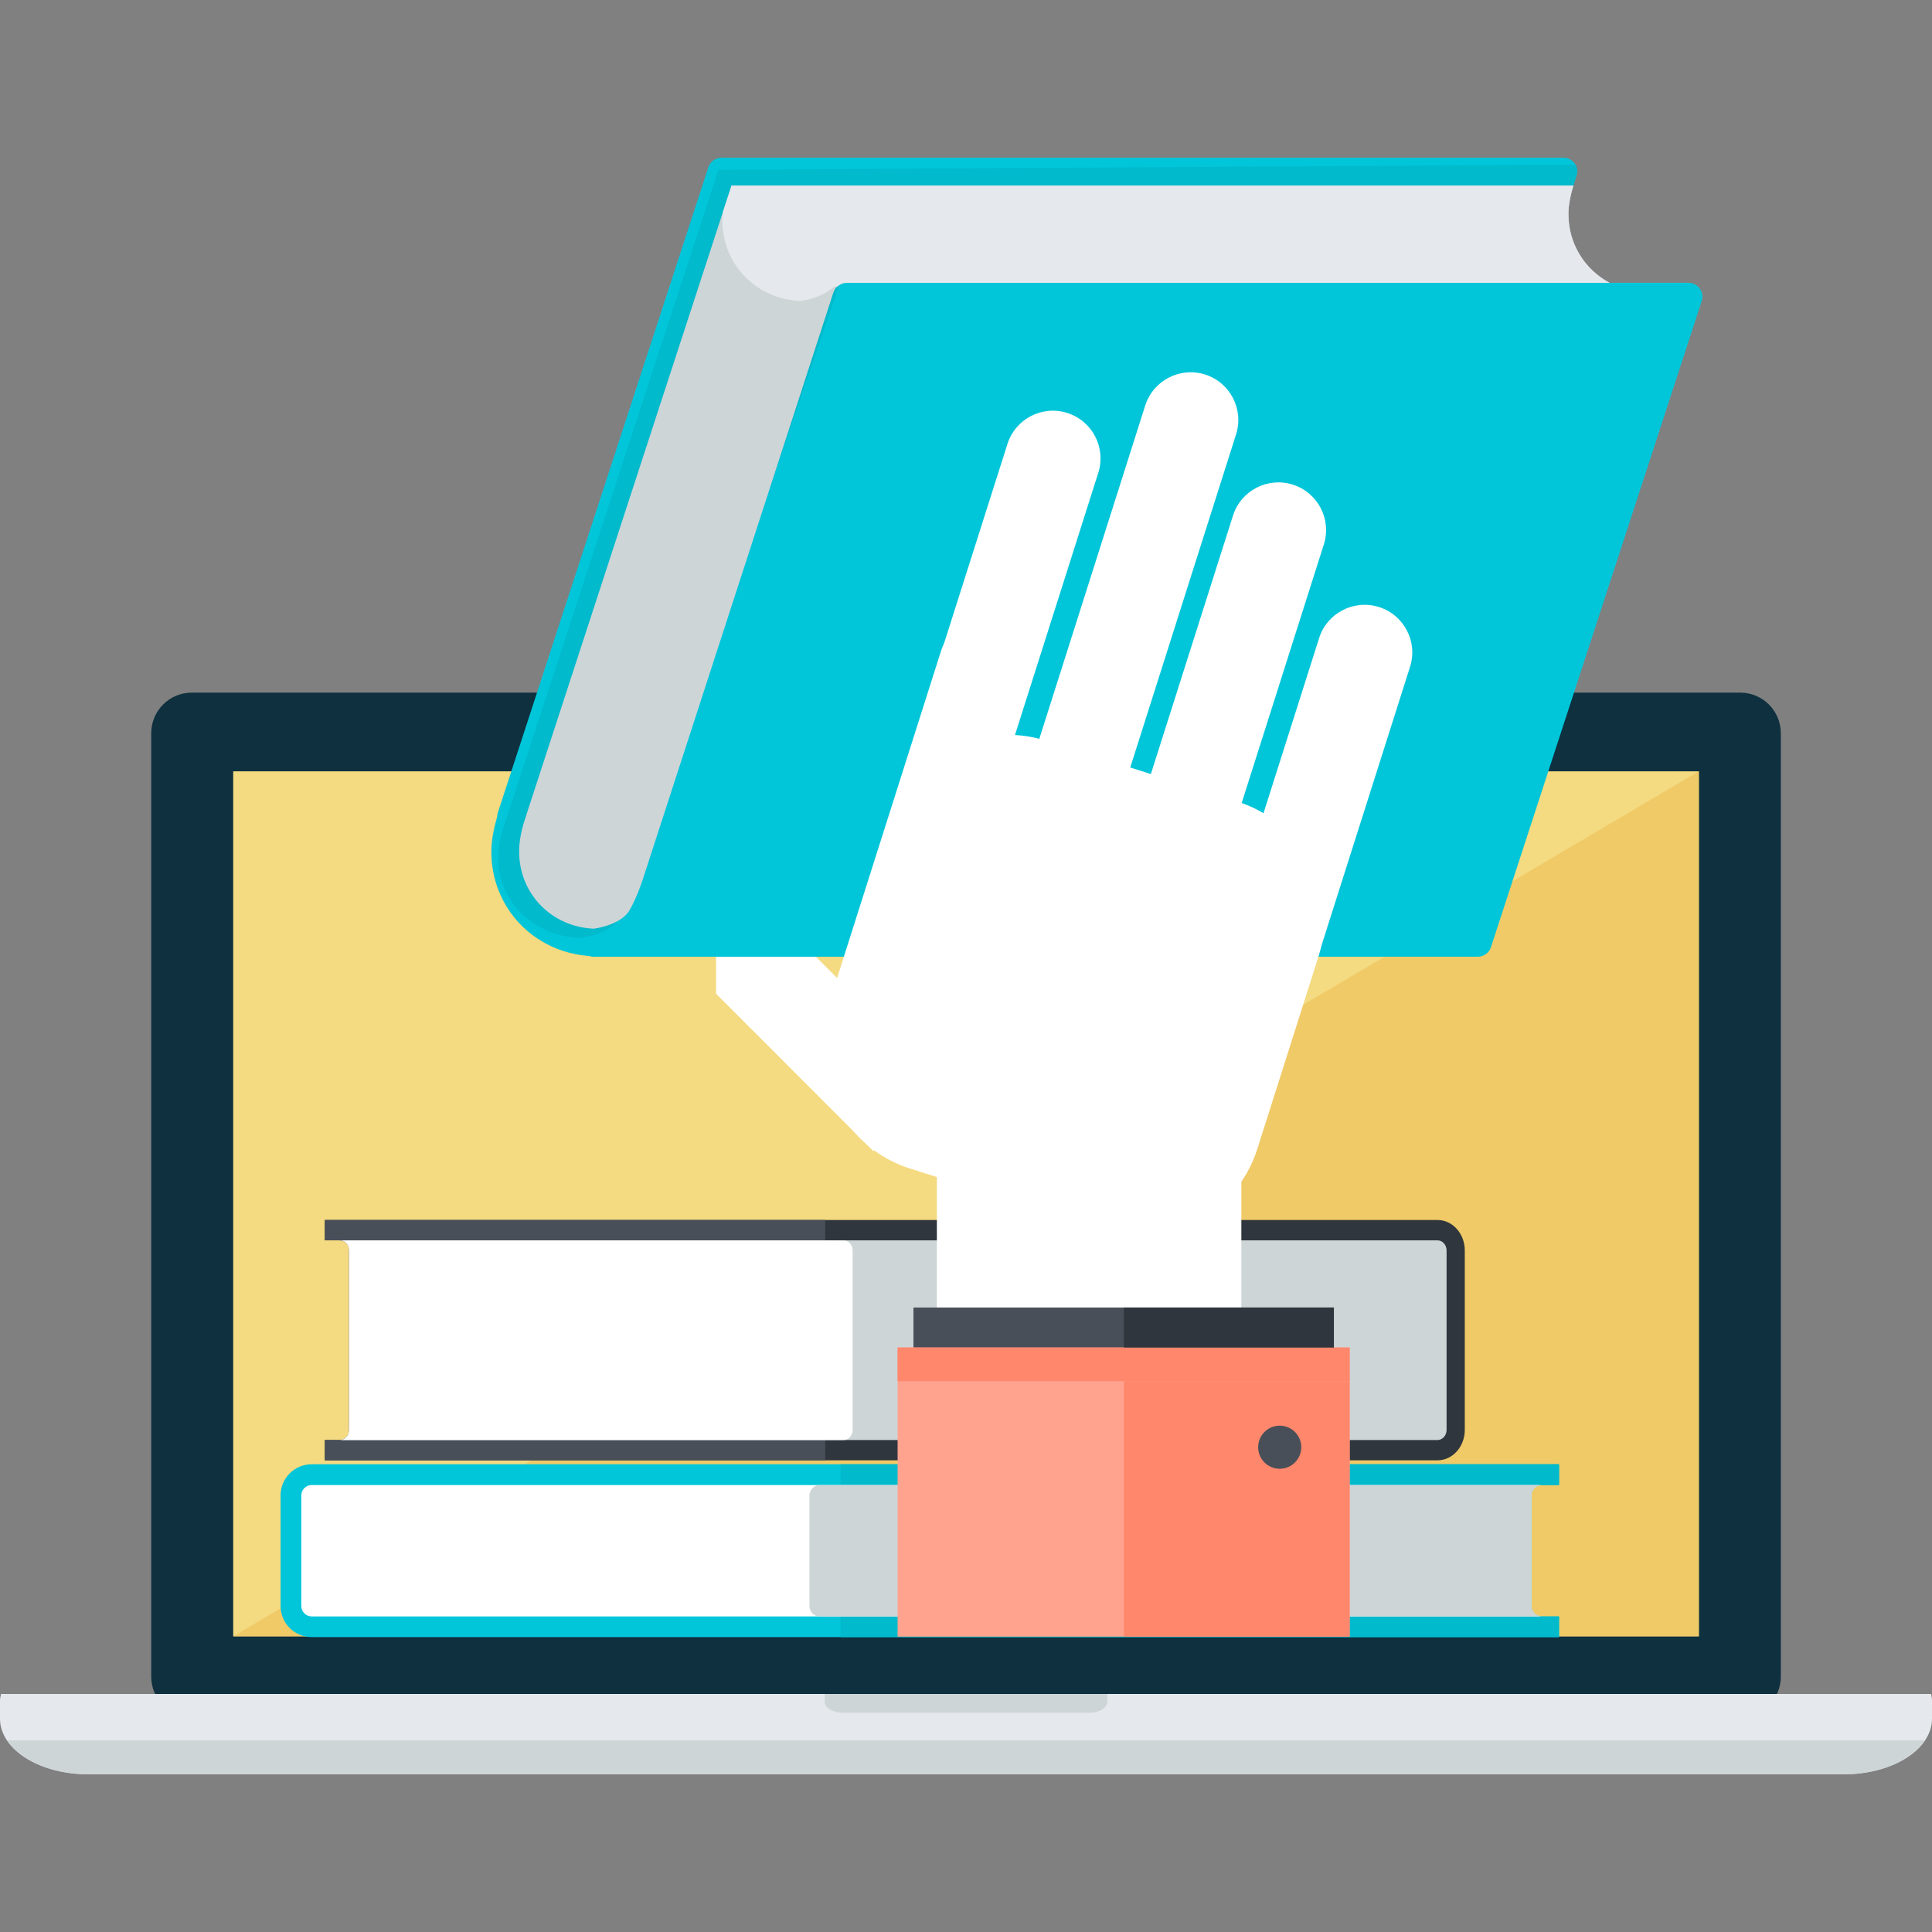 <svg id="Layer_1" height="512" viewBox="0 0 64 64" width="512" xmlns="http://www.w3.org/2000/svg"><rect x="0" y="0" width="64" height="64" fill="#808080" stroke="none"/><g><g><g><path d="m57.645 22.944h-51.292c-.743 0-1.343.602-1.343 1.345v31.254c0 .739.6 1.341 1.343 1.341h51.292c.745 0 1.347-.602 1.347-1.341v-31.254c-.001-.743-.602-1.345-1.347-1.345z" fill="#0e303f"/><path d="m7.725 25.551h48.551v28.654h-48.551z" fill="#f4da80"/><path d="m56.276 25.551v28.654h-48.551z" fill="#f0ca67"/><path d="m63.968 56.116h-63.934c-.013.071-.034.136-.034.206v.612c0 1.015 1.305 1.841 2.911 1.841h58.181c1.607 0 2.908-.826 2.908-1.841v-.612c0-.07-.017-.135-.032-.206z" fill="#e5e8ec"/><g fill="#cdd5d7"><path d="m.232 57.654c.443.658 1.477 1.121 2.679 1.121h58.181c1.202 0 2.234-.463 2.676-1.121z"/><path d="m27.321 56.116v.253c0 .202.259.366.579.366h8.202c.319 0 .578-.164.578-.366v-.253z"/></g></g></g><g><g><path d="m51.645 53.546h-.572c-.19 0-.345-.154-.345-.345v-3.663c0-.188.154-.344.345-.344h.572v-.688h-41.32c-.57 0-1.031.462-1.031 1.031v3.663c0 .57.461 1.031 1.031 1.031h41.32z" fill="#01c6da"/><path d="m51.645 53.546h-.572c-.19 0-.345-.154-.345-.345v-3.663c0-.188.154-.344.345-.344h.572v-.688h-23.8v5.726h23.799v-.686z" fill="#01bacc"/><path d="m50.728 53.201v-3.663c0-.188.154-.344.345-.344h-40.748c-.19 0-.344.155-.344.344v3.663c0 .19.154.345.344.345h40.748c-.191 0-.345-.154-.345-.345z" fill="#fff"/><path d="m50.728 53.201v-3.663c0-.188.154-.344.345-.344h-23.915c-.19 0-.344.155-.344.344v3.663c0 .19.154.345.344.345h23.914c-.19 0-.344-.154-.344-.345z" fill="#cdd5d7"/></g><g><path d="m10.761 47.703h.502c.167 0 .301-.151.301-.337v-5.943c0-.185-.134-.335-.301-.335h-.502v-.674h36.858c.499 0 .904.452.904 1.009v5.943c0 .559-.405 1.009-.904 1.009h-36.858z" fill="#30363d"/><path d="m10.761 47.703h.502c.167 0 .301-.151.301-.337v-5.943c0-.185-.134-.335-.301-.335h-.502v-.674h16.578v7.961h-16.578z" fill="#484f59"/><path d="m11.564 47.366v-5.943c0-.185-.134-.335-.301-.335h36.356c.165 0 .301.15.301.335v5.943c0 .186-.136.337-.301.337h-36.356c.167 0 .301-.151.301-.337z" fill="#cdd5d7"/><path d="m11.564 47.366v-5.943c0-.185-.134-.335-.301-.335h16.68c.167 0 .301.15.301.335v5.943c0 .186-.134.337-.301.337h-16.68c.167 0 .301-.151.301-.337z" fill="#fff"/></g></g><g><path d="m28.95 33.616-3.914-3.914c-.37-.371-.834-.587-1.315-.656v3.875l5.229 5.23z" fill="#fff"/><path d="m26.942 34.48v-6.027c0-1.287-1.044-2.332-2.332-2.332h-.777c-.033 0-.065.004-.098.004v5.148z" fill="#fff"/><g><g><g><path d="m23.465 5.541-6.982 21.407c-.01.035-.009.067-.013.101-.117.41-.194.799-.194 1.16 0 1.862 1.401 3.324 3.233 3.459.044.014.087.025.134.025h.134 5.581 23.594c.199 0 .377-.128.438-.317l6.981-21.405c.016-.047.023-.096.023-.142 0-.097-.029-.193-.088-.272-.088-.117-.226-.189-.373-.189h-4.865c1.18-3.599 1.183-3.612 1.183-3.683 0-.254-.206-.46-.462-.46h-27.887c-.199 0-.377.129-.437.316z" fill="#01c6da"/><path d="m52.252 5.685c0-.084-.023-.161-.064-.23l-28.389.168-7.026 21.5c-.004.011-.002.021-.006.029-.179.472-.265.883-.265 1.26 0 1.46 1.185 2.604 2.714 2.66.33-.044 1.035-.211 1.296-.639.304-.499.519-1.18.521-1.186l6.878-20.122c.069-.198.262-.331.479-.331h22.867c.991-3.025.995-3.043.995-3.109z" fill="#01bacc"/><path d="m28.045 9.367h25.271c-.813-.438-1.359-1.278-1.359-2.279 0-.287.063-.603.164-.943h-27.887l-6.791 20.827c-.004.009-.001.019-.005.027-.163.452-.241.849-.241 1.21 0 1.402 1.08 2.5 2.476 2.555.301-.043.945-.203 1.183-.612.276-.48.475-1.134.476-1.141l6.276-19.324c.061-.192.239-.32.437-.32z" fill="#cdd5d7"/><path d="m51.956 7.088c0-.287.063-.603.164-.943h-27.886l-.292.897c-.008.089-.013.173-.013.257 0 1.467 1.129 2.615 2.588 2.672.271-.037.807-.169 1.11-.479h.111c.083-.075.189-.124.307-.124h25.271c-.814-.438-1.36-1.279-1.36-2.28z" fill="#e5e8ec"/></g></g></g><g fill="#fff"><path d="m27.477 33.558c-.686 2.159.508 4.467 2.668 5.152l6.354 2.019c2.158.687 4.466-.507 5.151-2.667l2.02-6.355c.686-2.156-.509-4.465-2.667-5.15l-6.354-2.02c-2.16-.687-4.468.509-5.154 2.666z"/><path d="m45.682 20.109c.832.265 1.292 1.153 1.027 1.982l-3.522 11.085c-.264.83-1.152 1.29-1.984 1.027-.829-.264-1.29-1.152-1.025-1.984l3.521-11.085c.263-.829 1.153-1.288 1.983-1.025z"/><path d="m42.828 16.055c.83.263 1.29 1.151 1.025 1.983l-3.522 11.083c-.263.832-1.152 1.292-1.982 1.028-.832-.265-1.292-1.153-1.027-1.983l3.522-11.085c.264-.832 1.152-1.292 1.984-1.026z"/><path d="m35.355 13.68c.83.264 1.292 1.152 1.027 1.983l-3.522 11.084c-.264.831-1.154 1.292-1.984 1.027-.832-.265-1.291-1.153-1.026-1.984l3.523-11.083c.263-.83 1.15-1.292 1.982-1.027z"/><path d="m33.153 20.545c.832.265 1.292 1.153 1.027 1.983l-3.522 11.085c-.264.83-1.154 1.291-1.983 1.027-.832-.265-1.292-1.154-1.027-1.984l3.522-11.084c.264-.831 1.153-1.291 1.983-1.027z"/><path d="m39.921 12.406c.83.265 1.289 1.153 1.025 1.984l-3.521 11.084c-.264.831-1.153 1.291-1.983 1.027-.832-.265-1.29-1.152-1.027-1.983l3.522-11.085c.264-.83 1.152-1.29 1.984-1.027z"/><path d="m41.123 50.194-.002-15.168c.002-1.536-1.244-2.781-2.781-2.781h-4.522c-1.538 0-2.783 1.244-2.783 2.781v15.168z"/></g><g><g><g><path d="m30.26 43.313h13.927v7.097h-13.927z" fill="#484f59"/><path d="m29.734 44.638h14.976v9.577h-14.976z" fill="#ffa38f"/><path d="m29.734 44.638h14.976v1.116h-14.976z" fill="#ff876c"/></g><path d="m37.23 43.313h6.956v1.324h-6.956z" fill="#30363d"/><path d="m37.23 45.754h7.479v8.461h-7.479z" fill="#ff876c"/><circle cx="42.392" cy="47.941" fill="#484f59" r=".714"/></g></g></g></g></svg>